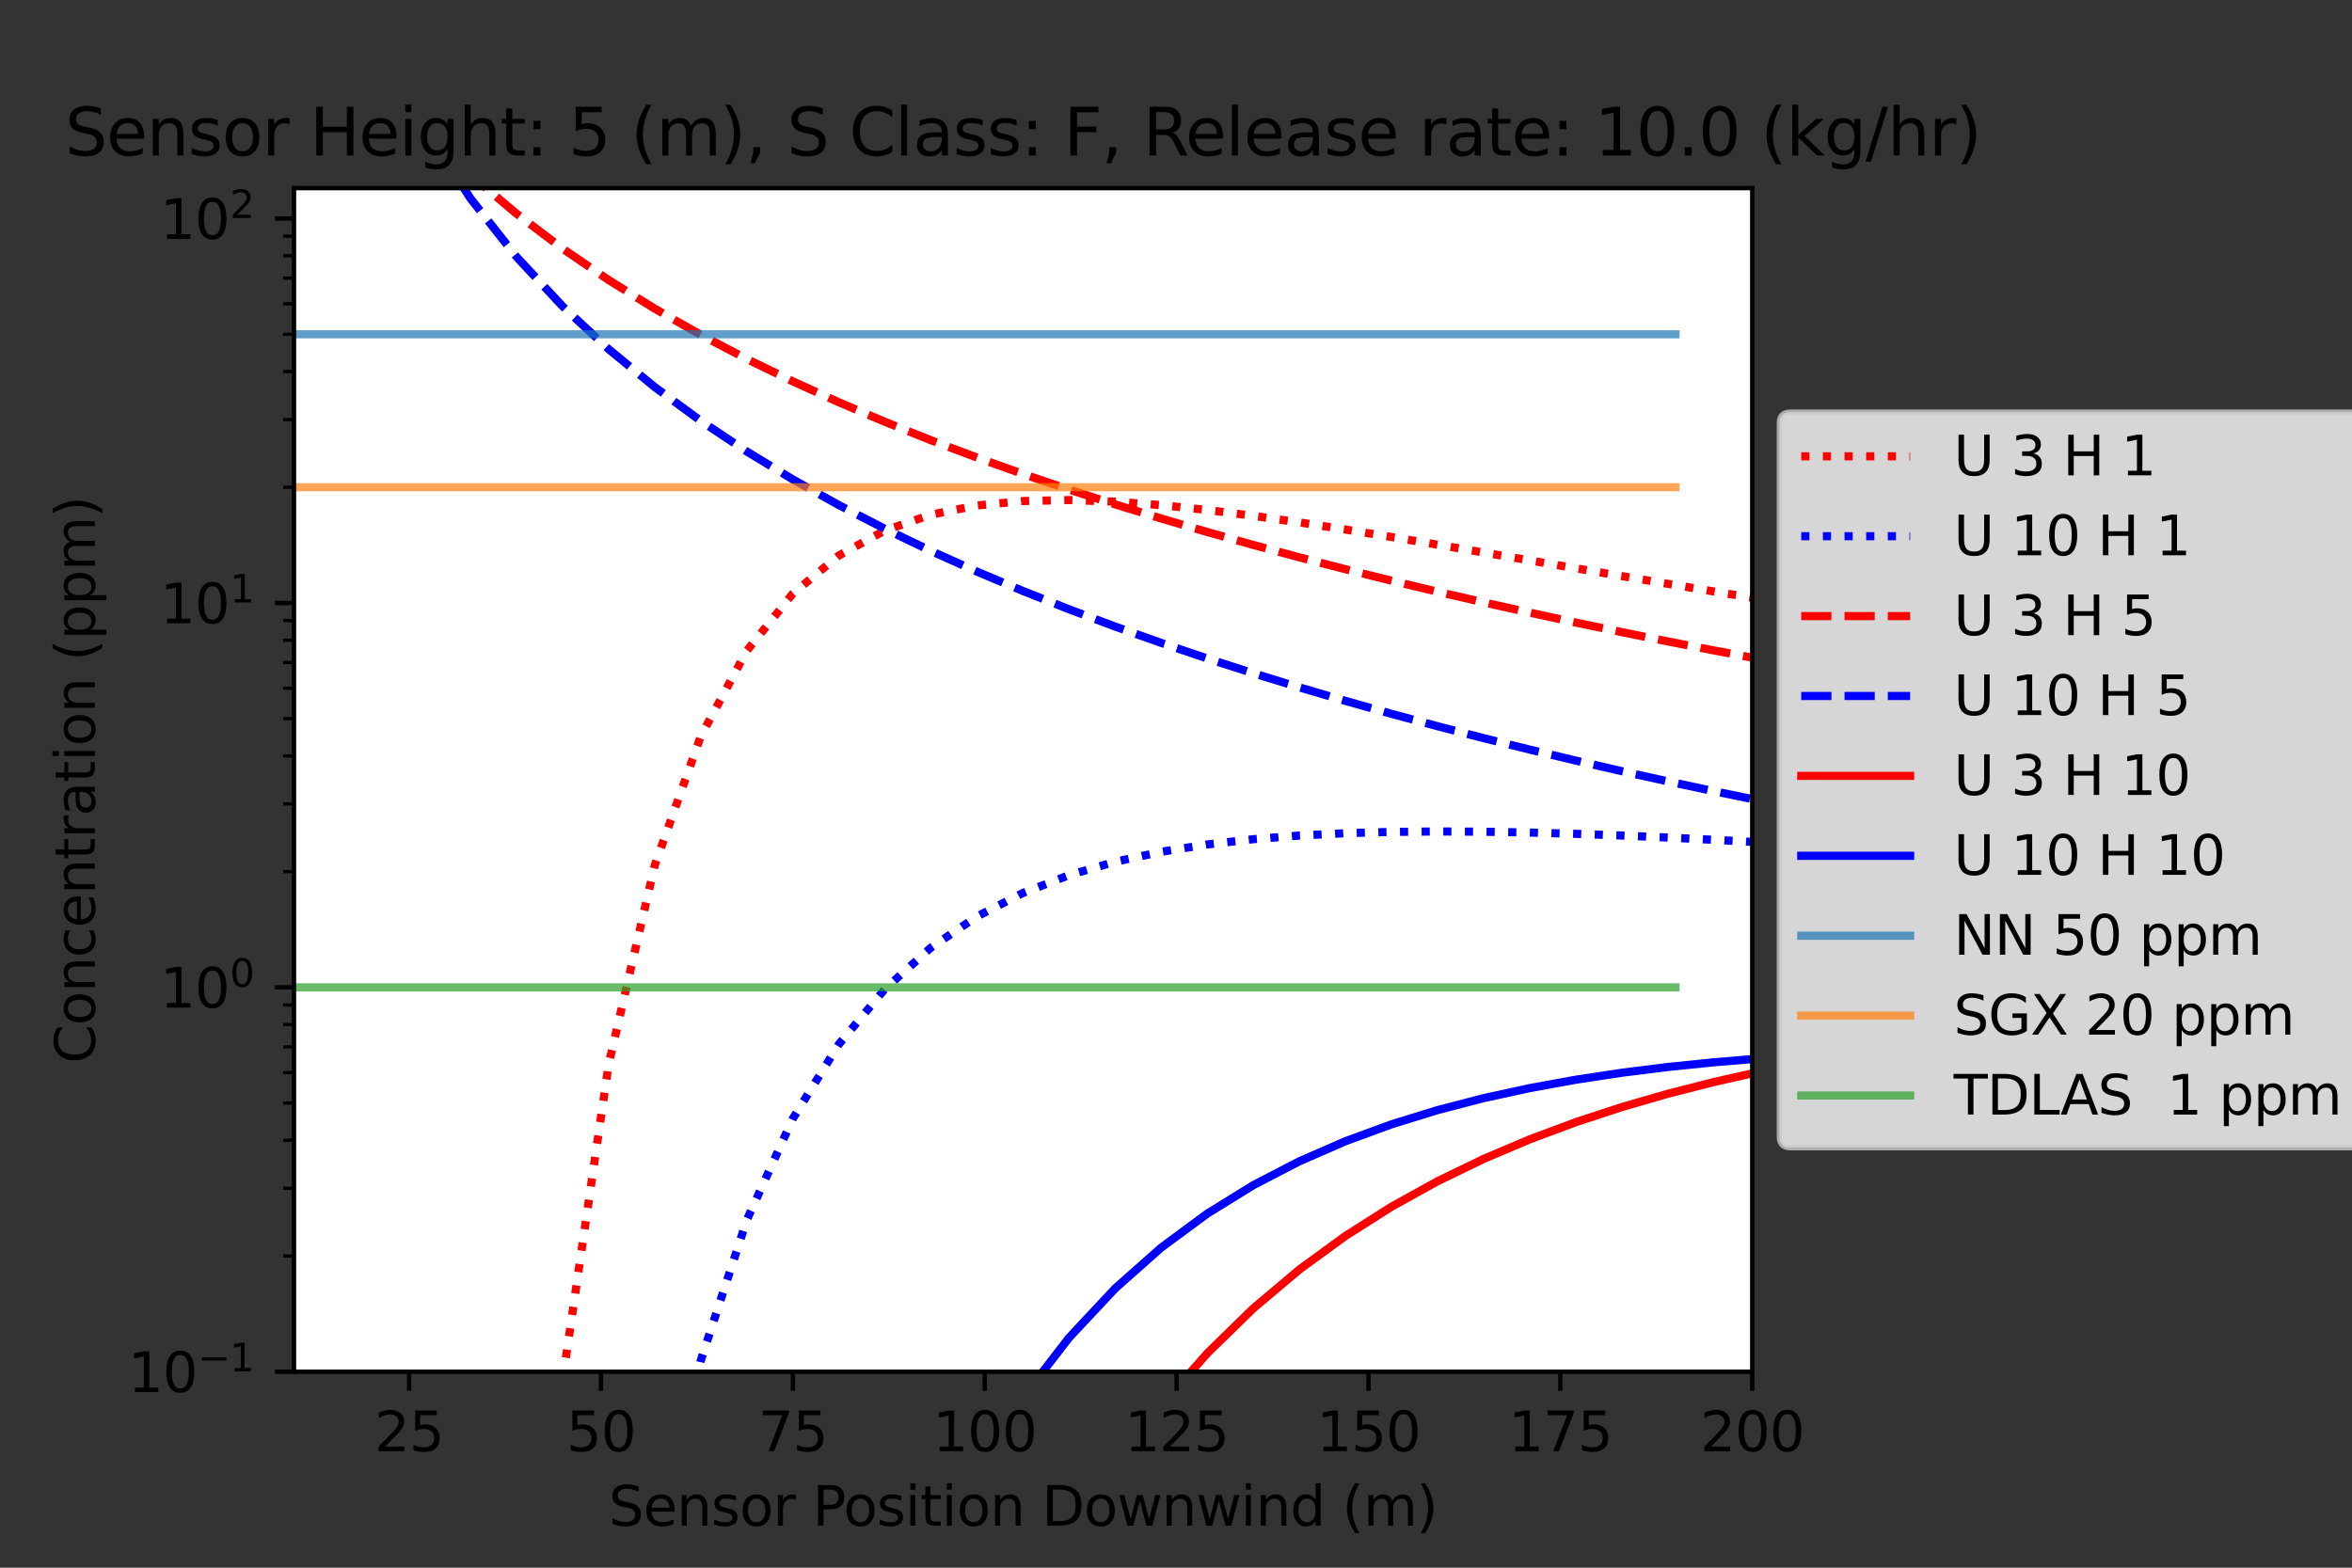 <?xml version="1.0" encoding="utf-8" standalone="no"?>
<!DOCTYPE svg PUBLIC "-//W3C//DTD SVG 1.1//EN"
  "http://www.w3.org/Graphics/SVG/1.1/DTD/svg11.dtd">
<svg height="288pt" version="1.1" viewBox="0 0 432 288" width="432pt" xmlns="http://www.w3.org/2000/svg" xmlns:xlink="http://www.w3.org/1999/xlink">
 <rect x="0" y="0" width="432" height="288" fill="#333333" stroke="none"/>
 <defs>
  <style type="text/css">*{stroke-linecap:butt;stroke-linejoin:round;}</style>
 </defs>
 <g id="figure_1">
  <g id="patch_1">
   <path d="M 0 288 
L 432 288 
L 432 0 
L 0 0 
z
" style="fill:none;"/>
  </g>
  <g id="axes_1">
   <g id="patch_2">
    <path d="M 54 252 
L 321.84 252 
L 321.84 34.56 
L 54 34.56 
z
" style="fill:#ffffff;"/>
   </g>
   <g id="matplotlib.axis_1">
    <g id="xtick_1">
     <g id="line2d_1">
      <defs>
       <path d="M 0 0 
L 0 3.5 
" id="mb32049913d" style="stroke:#000000;stroke-width:0.8;"/>
      </defs>
      <g>
       <use style="stroke:#000000;stroke-width:0.8;" x="75.145" xlink:href="#mb32049913d" y="252"/>
      </g>
     </g>
     <g id="text_1">
      <!-- 25 -->
      <g transform="translate(68.783 266.598)scale(0.1 -0.1)">
       <defs>
        <path d="M 1228 531 
L 3431 531 
L 3431 0 
L 469 0 
L 469 531 
Q 828 903 1448 1529 
Q 2069 2156 2228 2338 
Q 2531 2678 2651 2914 
Q 2772 3150 2772 3378 
Q 2772 3750 2511 3984 
Q 2250 4219 1831 4219 
Q 1534 4219 1204 4116 
Q 875 4013 500 3803 
L 500 4441 
Q 881 4594 1212 4672 
Q 1544 4750 1819 4750 
Q 2544 4750 2975 4387 
Q 3406 4025 3406 3419 
Q 3406 3131 3298 2873 
Q 3191 2616 2906 2266 
Q 2828 2175 2409 1742 
Q 1991 1309 1228 531 
z
" id="DejaVuSans-32" transform="scale(0.016)"/>
        <path d="M 691 4666 
L 3169 4666 
L 3169 4134 
L 1269 4134 
L 1269 2991 
Q 1406 3038 1543 3061 
Q 1681 3084 1819 3084 
Q 2600 3084 3056 2656 
Q 3513 2228 3513 1497 
Q 3513 744 3044 326 
Q 2575 -91 1722 -91 
Q 1428 -91 1123 -41 
Q 819 9 494 109 
L 494 744 
Q 775 591 1075 516 
Q 1375 441 1709 441 
Q 2250 441 2565 725 
Q 2881 1009 2881 1497 
Q 2881 1984 2565 2268 
Q 2250 2553 1709 2553 
Q 1456 2553 1204 2497 
Q 953 2441 691 2322 
L 691 4666 
z
" id="DejaVuSans-35" transform="scale(0.016)"/>
       </defs>
       <use xlink:href="#DejaVuSans-32"/>
       <use x="63.623" xlink:href="#DejaVuSans-35"/>
      </g>
     </g>
    </g>
    <g id="xtick_2">
     <g id="line2d_2">
      <g>
       <use style="stroke:#000000;stroke-width:0.8;" x="110.387" xlink:href="#mb32049913d" y="252"/>
      </g>
     </g>
     <g id="text_2">
      <!-- 50 -->
      <g transform="translate(104.025 266.598)scale(0.1 -0.1)">
       <defs>
        <path d="M 2034 4250 
Q 1547 4250 1301 3770 
Q 1056 3291 1056 2328 
Q 1056 1369 1301 889 
Q 1547 409 2034 409 
Q 2525 409 2770 889 
Q 3016 1369 3016 2328 
Q 3016 3291 2770 3770 
Q 2525 4250 2034 4250 
z
M 2034 4750 
Q 2819 4750 3233 4129 
Q 3647 3509 3647 2328 
Q 3647 1150 3233 529 
Q 2819 -91 2034 -91 
Q 1250 -91 836 529 
Q 422 1150 422 2328 
Q 422 3509 836 4129 
Q 1250 4750 2034 4750 
z
" id="DejaVuSans-30" transform="scale(0.016)"/>
       </defs>
       <use xlink:href="#DejaVuSans-35"/>
       <use x="63.623" xlink:href="#DejaVuSans-30"/>
      </g>
     </g>
    </g>
    <g id="xtick_3">
     <g id="line2d_3">
      <g>
       <use style="stroke:#000000;stroke-width:0.8;" x="145.629" xlink:href="#mb32049913d" y="252"/>
      </g>
     </g>
     <g id="text_3">
      <!-- 75 -->
      <g transform="translate(139.267 266.598)scale(0.1 -0.1)">
       <defs>
        <path d="M 525 4666 
L 3525 4666 
L 3525 4397 
L 1831 0 
L 1172 0 
L 2766 4134 
L 525 4134 
L 525 4666 
z
" id="DejaVuSans-37" transform="scale(0.016)"/>
       </defs>
       <use xlink:href="#DejaVuSans-37"/>
       <use x="63.623" xlink:href="#DejaVuSans-35"/>
      </g>
     </g>
    </g>
    <g id="xtick_4">
     <g id="line2d_4">
      <g>
       <use style="stroke:#000000;stroke-width:0.8;" x="180.872" xlink:href="#mb32049913d" y="252"/>
      </g>
     </g>
     <g id="text_4">
      <!-- 100 -->
      <g transform="translate(171.328 266.598)scale(0.1 -0.1)">
       <defs>
        <path d="M 794 531 
L 1825 531 
L 1825 4091 
L 703 3866 
L 703 4441 
L 1819 4666 
L 2450 4666 
L 2450 531 
L 3481 531 
L 3481 0 
L 794 0 
L 794 531 
z
" id="DejaVuSans-31" transform="scale(0.016)"/>
       </defs>
       <use xlink:href="#DejaVuSans-31"/>
       <use x="63.623" xlink:href="#DejaVuSans-30"/>
       <use x="127.246" xlink:href="#DejaVuSans-30"/>
      </g>
     </g>
    </g>
    <g id="xtick_5">
     <g id="line2d_5">
      <g>
       <use style="stroke:#000000;stroke-width:0.8;" x="216.114" xlink:href="#mb32049913d" y="252"/>
      </g>
     </g>
     <g id="text_5">
      <!-- 125 -->
      <g transform="translate(206.57 266.598)scale(0.1 -0.1)">
       <use xlink:href="#DejaVuSans-31"/>
       <use x="63.623" xlink:href="#DejaVuSans-32"/>
       <use x="127.246" xlink:href="#DejaVuSans-35"/>
      </g>
     </g>
    </g>
    <g id="xtick_6">
     <g id="line2d_6">
      <g>
       <use style="stroke:#000000;stroke-width:0.8;" x="251.356" xlink:href="#mb32049913d" y="252"/>
      </g>
     </g>
     <g id="text_6">
      <!-- 150 -->
      <g transform="translate(241.812 266.598)scale(0.1 -0.1)">
       <use xlink:href="#DejaVuSans-31"/>
       <use x="63.623" xlink:href="#DejaVuSans-35"/>
       <use x="127.246" xlink:href="#DejaVuSans-30"/>
      </g>
     </g>
    </g>
    <g id="xtick_7">
     <g id="line2d_7">
      <g>
       <use style="stroke:#000000;stroke-width:0.8;" x="286.598" xlink:href="#mb32049913d" y="252"/>
      </g>
     </g>
     <g id="text_7">
      <!-- 175 -->
      <g transform="translate(277.054 266.598)scale(0.1 -0.1)">
       <use xlink:href="#DejaVuSans-31"/>
       <use x="63.623" xlink:href="#DejaVuSans-37"/>
       <use x="127.246" xlink:href="#DejaVuSans-35"/>
      </g>
     </g>
    </g>
    <g id="xtick_8">
     <g id="line2d_8">
      <g>
       <use style="stroke:#000000;stroke-width:0.8;" x="321.84" xlink:href="#mb32049913d" y="252"/>
      </g>
     </g>
     <g id="text_8">
      <!-- 200 -->
      <g transform="translate(312.296 266.598)scale(0.1 -0.1)">
       <use xlink:href="#DejaVuSans-32"/>
       <use x="63.623" xlink:href="#DejaVuSans-30"/>
       <use x="127.246" xlink:href="#DejaVuSans-30"/>
      </g>
     </g>
    </g>
    <g id="text_9">
     <!-- Sensor Position Downwind (m) -->
     <g transform="translate(111.79 280.277)scale(0.1 -0.1)">
      <defs>
       <path d="M 3425 4513 
L 3425 3897 
Q 3066 4069 2747 4153 
Q 2428 4238 2131 4238 
Q 1616 4238 1336 4038 
Q 1056 3838 1056 3469 
Q 1056 3159 1242 3001 
Q 1428 2844 1947 2747 
L 2328 2669 
Q 3034 2534 3370 2195 
Q 3706 1856 3706 1288 
Q 3706 609 3251 259 
Q 2797 -91 1919 -91 
Q 1588 -91 1214 -16 
Q 841 59 441 206 
L 441 856 
Q 825 641 1194 531 
Q 1563 422 1919 422 
Q 2459 422 2753 634 
Q 3047 847 3047 1241 
Q 3047 1584 2836 1778 
Q 2625 1972 2144 2069 
L 1759 2144 
Q 1053 2284 737 2584 
Q 422 2884 422 3419 
Q 422 4038 858 4394 
Q 1294 4750 2059 4750 
Q 2388 4750 2728 4690 
Q 3069 4631 3425 4513 
z
" id="DejaVuSans-53" transform="scale(0.016)"/>
       <path d="M 3597 1894 
L 3597 1613 
L 953 1613 
Q 991 1019 1311 708 
Q 1631 397 2203 397 
Q 2534 397 2845 478 
Q 3156 559 3463 722 
L 3463 178 
Q 3153 47 2828 -22 
Q 2503 -91 2169 -91 
Q 1331 -91 842 396 
Q 353 884 353 1716 
Q 353 2575 817 3079 
Q 1281 3584 2069 3584 
Q 2775 3584 3186 3129 
Q 3597 2675 3597 1894 
z
M 3022 2063 
Q 3016 2534 2758 2815 
Q 2500 3097 2075 3097 
Q 1594 3097 1305 2825 
Q 1016 2553 972 2059 
L 3022 2063 
z
" id="DejaVuSans-65" transform="scale(0.016)"/>
       <path d="M 3513 2113 
L 3513 0 
L 2938 0 
L 2938 2094 
Q 2938 2591 2744 2837 
Q 2550 3084 2163 3084 
Q 1697 3084 1428 2787 
Q 1159 2491 1159 1978 
L 1159 0 
L 581 0 
L 581 3500 
L 1159 3500 
L 1159 2956 
Q 1366 3272 1645 3428 
Q 1925 3584 2291 3584 
Q 2894 3584 3203 3211 
Q 3513 2838 3513 2113 
z
" id="DejaVuSans-6e" transform="scale(0.016)"/>
       <path d="M 2834 3397 
L 2834 2853 
Q 2591 2978 2328 3040 
Q 2066 3103 1784 3103 
Q 1356 3103 1142 2972 
Q 928 2841 928 2578 
Q 928 2378 1081 2264 
Q 1234 2150 1697 2047 
L 1894 2003 
Q 2506 1872 2764 1633 
Q 3022 1394 3022 966 
Q 3022 478 2636 193 
Q 2250 -91 1575 -91 
Q 1294 -91 989 -36 
Q 684 19 347 128 
L 347 722 
Q 666 556 975 473 
Q 1284 391 1588 391 
Q 1994 391 2212 530 
Q 2431 669 2431 922 
Q 2431 1156 2273 1281 
Q 2116 1406 1581 1522 
L 1381 1569 
Q 847 1681 609 1914 
Q 372 2147 372 2553 
Q 372 3047 722 3315 
Q 1072 3584 1716 3584 
Q 2034 3584 2315 3537 
Q 2597 3491 2834 3397 
z
" id="DejaVuSans-73" transform="scale(0.016)"/>
       <path d="M 1959 3097 
Q 1497 3097 1228 2736 
Q 959 2375 959 1747 
Q 959 1119 1226 758 
Q 1494 397 1959 397 
Q 2419 397 2687 759 
Q 2956 1122 2956 1747 
Q 2956 2369 2687 2733 
Q 2419 3097 1959 3097 
z
M 1959 3584 
Q 2709 3584 3137 3096 
Q 3566 2609 3566 1747 
Q 3566 888 3137 398 
Q 2709 -91 1959 -91 
Q 1206 -91 779 398 
Q 353 888 353 1747 
Q 353 2609 779 3096 
Q 1206 3584 1959 3584 
z
" id="DejaVuSans-6f" transform="scale(0.016)"/>
       <path d="M 2631 2963 
Q 2534 3019 2420 3045 
Q 2306 3072 2169 3072 
Q 1681 3072 1420 2755 
Q 1159 2438 1159 1844 
L 1159 0 
L 581 0 
L 581 3500 
L 1159 3500 
L 1159 2956 
Q 1341 3275 1631 3429 
Q 1922 3584 2338 3584 
Q 2397 3584 2469 3576 
Q 2541 3569 2628 3553 
L 2631 2963 
z
" id="DejaVuSans-72" transform="scale(0.016)"/>
       <path id="DejaVuSans-20" transform="scale(0.016)"/>
       <path d="M 1259 4147 
L 1259 2394 
L 2053 2394 
Q 2494 2394 2734 2622 
Q 2975 2850 2975 3272 
Q 2975 3691 2734 3919 
Q 2494 4147 2053 4147 
L 1259 4147 
z
M 628 4666 
L 2053 4666 
Q 2838 4666 3239 4311 
Q 3641 3956 3641 3272 
Q 3641 2581 3239 2228 
Q 2838 1875 2053 1875 
L 1259 1875 
L 1259 0 
L 628 0 
L 628 4666 
z
" id="DejaVuSans-50" transform="scale(0.016)"/>
       <path d="M 603 3500 
L 1178 3500 
L 1178 0 
L 603 0 
L 603 3500 
z
M 603 4863 
L 1178 4863 
L 1178 4134 
L 603 4134 
L 603 4863 
z
" id="DejaVuSans-69" transform="scale(0.016)"/>
       <path d="M 1172 4494 
L 1172 3500 
L 2356 3500 
L 2356 3053 
L 1172 3053 
L 1172 1153 
Q 1172 725 1289 603 
Q 1406 481 1766 481 
L 2356 481 
L 2356 0 
L 1766 0 
Q 1100 0 847 248 
Q 594 497 594 1153 
L 594 3053 
L 172 3053 
L 172 3500 
L 594 3500 
L 594 4494 
L 1172 4494 
z
" id="DejaVuSans-74" transform="scale(0.016)"/>
       <path d="M 1259 4147 
L 1259 519 
L 2022 519 
Q 2988 519 3436 956 
Q 3884 1394 3884 2338 
Q 3884 3275 3436 3711 
Q 2988 4147 2022 4147 
L 1259 4147 
z
M 628 4666 
L 1925 4666 
Q 3281 4666 3915 4102 
Q 4550 3538 4550 2338 
Q 4550 1131 3912 565 
Q 3275 0 1925 0 
L 628 0 
L 628 4666 
z
" id="DejaVuSans-44" transform="scale(0.016)"/>
       <path d="M 269 3500 
L 844 3500 
L 1563 769 
L 2278 3500 
L 2956 3500 
L 3675 769 
L 4391 3500 
L 4966 3500 
L 4050 0 
L 3372 0 
L 2619 2869 
L 1863 0 
L 1184 0 
L 269 3500 
z
" id="DejaVuSans-77" transform="scale(0.016)"/>
       <path d="M 2906 2969 
L 2906 4863 
L 3481 4863 
L 3481 0 
L 2906 0 
L 2906 525 
Q 2725 213 2448 61 
Q 2172 -91 1784 -91 
Q 1150 -91 751 415 
Q 353 922 353 1747 
Q 353 2572 751 3078 
Q 1150 3584 1784 3584 
Q 2172 3584 2448 3432 
Q 2725 3281 2906 2969 
z
M 947 1747 
Q 947 1113 1208 752 
Q 1469 391 1925 391 
Q 2381 391 2643 752 
Q 2906 1113 2906 1747 
Q 2906 2381 2643 2742 
Q 2381 3103 1925 3103 
Q 1469 3103 1208 2742 
Q 947 2381 947 1747 
z
" id="DejaVuSans-64" transform="scale(0.016)"/>
       <path d="M 1984 4856 
Q 1566 4138 1362 3434 
Q 1159 2731 1159 2009 
Q 1159 1288 1364 580 
Q 1569 -128 1984 -844 
L 1484 -844 
Q 1016 -109 783 600 
Q 550 1309 550 2009 
Q 550 2706 781 3412 
Q 1013 4119 1484 4856 
L 1984 4856 
z
" id="DejaVuSans-28" transform="scale(0.016)"/>
       <path d="M 3328 2828 
Q 3544 3216 3844 3400 
Q 4144 3584 4550 3584 
Q 5097 3584 5394 3201 
Q 5691 2819 5691 2113 
L 5691 0 
L 5113 0 
L 5113 2094 
Q 5113 2597 4934 2840 
Q 4756 3084 4391 3084 
Q 3944 3084 3684 2787 
Q 3425 2491 3425 1978 
L 3425 0 
L 2847 0 
L 2847 2094 
Q 2847 2600 2669 2842 
Q 2491 3084 2119 3084 
Q 1678 3084 1418 2786 
Q 1159 2488 1159 1978 
L 1159 0 
L 581 0 
L 581 3500 
L 1159 3500 
L 1159 2956 
Q 1356 3278 1631 3431 
Q 1906 3584 2284 3584 
Q 2666 3584 2933 3390 
Q 3200 3197 3328 2828 
z
" id="DejaVuSans-6d" transform="scale(0.016)"/>
       <path d="M 513 4856 
L 1013 4856 
Q 1481 4119 1714 3412 
Q 1947 2706 1947 2009 
Q 1947 1309 1714 600 
Q 1481 -109 1013 -844 
L 513 -844 
Q 928 -128 1133 580 
Q 1338 1288 1338 2009 
Q 1338 2731 1133 3434 
Q 928 4138 513 4856 
z
" id="DejaVuSans-29" transform="scale(0.016)"/>
      </defs>
      <use xlink:href="#DejaVuSans-53"/>
      <use x="63.477" xlink:href="#DejaVuSans-65"/>
      <use x="125" xlink:href="#DejaVuSans-6e"/>
      <use x="188.379" xlink:href="#DejaVuSans-73"/>
      <use x="240.479" xlink:href="#DejaVuSans-6f"/>
      <use x="301.66" xlink:href="#DejaVuSans-72"/>
      <use x="342.773" xlink:href="#DejaVuSans-20"/>
      <use x="374.561" xlink:href="#DejaVuSans-50"/>
      <use x="431.238" xlink:href="#DejaVuSans-6f"/>
      <use x="492.42" xlink:href="#DejaVuSans-73"/>
      <use x="544.52" xlink:href="#DejaVuSans-69"/>
      <use x="572.303" xlink:href="#DejaVuSans-74"/>
      <use x="611.512" xlink:href="#DejaVuSans-69"/>
      <use x="639.295" xlink:href="#DejaVuSans-6f"/>
      <use x="700.477" xlink:href="#DejaVuSans-6e"/>
      <use x="763.855" xlink:href="#DejaVuSans-20"/>
      <use x="795.643" xlink:href="#DejaVuSans-44"/>
      <use x="872.645" xlink:href="#DejaVuSans-6f"/>
      <use x="933.826" xlink:href="#DejaVuSans-77"/>
      <use x="1015.613" xlink:href="#DejaVuSans-6e"/>
      <use x="1078.992" xlink:href="#DejaVuSans-77"/>
      <use x="1160.779" xlink:href="#DejaVuSans-69"/>
      <use x="1188.562" xlink:href="#DejaVuSans-6e"/>
      <use x="1251.941" xlink:href="#DejaVuSans-64"/>
      <use x="1315.418" xlink:href="#DejaVuSans-20"/>
      <use x="1347.205" xlink:href="#DejaVuSans-28"/>
      <use x="1386.219" xlink:href="#DejaVuSans-6d"/>
      <use x="1483.631" xlink:href="#DejaVuSans-29"/>
     </g>
    </g>
   </g>
   <g id="matplotlib.axis_2">
    <g id="ytick_1">
     <g id="line2d_9">
      <defs>
       <path d="M 0 0 
L -3.5 0 
" id="m05738dd52a" style="stroke:#000000;stroke-width:0.8;"/>
      </defs>
      <g>
       <use style="stroke:#000000;stroke-width:0.8;" x="54" xlink:href="#m05738dd52a" y="252"/>
      </g>
     </g>
     <g id="text_10">
      <!-- $\mathdefault{10^{-1}}$ -->
      <g transform="translate(23.5 255.799)scale(0.1 -0.1)">
       <defs>
        <path d="M 678 2272 
L 4684 2272 
L 4684 1741 
L 678 1741 
L 678 2272 
z
" id="DejaVuSans-2212" transform="scale(0.016)"/>
       </defs>
       <use transform="translate(0 0.684)" xlink:href="#DejaVuSans-31"/>
       <use transform="translate(63.623 0.684)" xlink:href="#DejaVuSans-30"/>
       <use transform="translate(128.203 38.966)scale(0.7)" xlink:href="#DejaVuSans-2212"/>
       <use transform="translate(186.855 38.966)scale(0.7)" xlink:href="#DejaVuSans-31"/>
      </g>
     </g>
    </g>
    <g id="ytick_2">
     <g id="line2d_10">
      <g>
       <use style="stroke:#000000;stroke-width:0.8;" x="54" xlink:href="#m05738dd52a" y="181.384"/>
      </g>
     </g>
     <g id="text_11">
      <!-- $\mathdefault{10^{0}}$ -->
      <g transform="translate(29.4 185.183)scale(0.1 -0.1)">
       <use transform="translate(0 0.766)" xlink:href="#DejaVuSans-31"/>
       <use transform="translate(63.623 0.766)" xlink:href="#DejaVuSans-30"/>
       <use transform="translate(128.203 39.047)scale(0.7)" xlink:href="#DejaVuSans-30"/>
      </g>
     </g>
    </g>
    <g id="ytick_3">
     <g id="line2d_11">
      <g>
       <use style="stroke:#000000;stroke-width:0.8;" x="54" xlink:href="#m05738dd52a" y="110.768"/>
      </g>
     </g>
     <g id="text_12">
      <!-- $\mathdefault{10^{1}}$ -->
      <g transform="translate(29.4 114.567)scale(0.1 -0.1)">
       <use transform="translate(0 0.684)" xlink:href="#DejaVuSans-31"/>
       <use transform="translate(63.623 0.684)" xlink:href="#DejaVuSans-30"/>
       <use transform="translate(128.203 38.966)scale(0.7)" xlink:href="#DejaVuSans-31"/>
      </g>
     </g>
    </g>
    <g id="ytick_4">
     <g id="line2d_12">
      <g>
       <use style="stroke:#000000;stroke-width:0.8;" x="54" xlink:href="#m05738dd52a" y="40.151"/>
      </g>
     </g>
     <g id="text_13">
      <!-- $\mathdefault{10^{2}}$ -->
      <g transform="translate(29.4 43.951)scale(0.1 -0.1)">
       <use transform="translate(0 0.766)" xlink:href="#DejaVuSans-31"/>
       <use transform="translate(63.623 0.766)" xlink:href="#DejaVuSans-30"/>
       <use transform="translate(128.203 39.047)scale(0.7)" xlink:href="#DejaVuSans-32"/>
      </g>
     </g>
    </g>
    <g id="ytick_5">
     <g id="line2d_13">
      <defs>
       <path d="M 0 0 
L -2 0 
" id="m55986905a4" style="stroke:#000000;stroke-width:0.6;"/>
      </defs>
      <g>
       <use style="stroke:#000000;stroke-width:0.6;" x="54" xlink:href="#m55986905a4" y="230.742"/>
      </g>
     </g>
    </g>
    <g id="ytick_6">
     <g id="line2d_14">
      <g>
       <use style="stroke:#000000;stroke-width:0.6;" x="54" xlink:href="#m55986905a4" y="218.308"/>
      </g>
     </g>
    </g>
    <g id="ytick_7">
     <g id="line2d_15">
      <g>
       <use style="stroke:#000000;stroke-width:0.6;" x="54" xlink:href="#m55986905a4" y="209.485"/>
      </g>
     </g>
    </g>
    <g id="ytick_8">
     <g id="line2d_16">
      <g>
       <use style="stroke:#000000;stroke-width:0.6;" x="54" xlink:href="#m55986905a4" y="202.641"/>
      </g>
     </g>
    </g>
    <g id="ytick_9">
     <g id="line2d_17">
      <g>
       <use style="stroke:#000000;stroke-width:0.6;" x="54" xlink:href="#m55986905a4" y="197.05"/>
      </g>
     </g>
    </g>
    <g id="ytick_10">
     <g id="line2d_18">
      <g>
       <use style="stroke:#000000;stroke-width:0.6;" x="54" xlink:href="#m55986905a4" y="192.322"/>
      </g>
     </g>
    </g>
    <g id="ytick_11">
     <g id="line2d_19">
      <g>
       <use style="stroke:#000000;stroke-width:0.6;" x="54" xlink:href="#m55986905a4" y="188.227"/>
      </g>
     </g>
    </g>
    <g id="ytick_12">
     <g id="line2d_20">
      <g>
       <use style="stroke:#000000;stroke-width:0.6;" x="54" xlink:href="#m55986905a4" y="184.615"/>
      </g>
     </g>
    </g>
    <g id="ytick_13">
     <g id="line2d_21">
      <g>
       <use style="stroke:#000000;stroke-width:0.6;" x="54" xlink:href="#m55986905a4" y="160.126"/>
      </g>
     </g>
    </g>
    <g id="ytick_14">
     <g id="line2d_22">
      <g>
       <use style="stroke:#000000;stroke-width:0.6;" x="54" xlink:href="#m55986905a4" y="147.691"/>
      </g>
     </g>
    </g>
    <g id="ytick_15">
     <g id="line2d_23">
      <g>
       <use style="stroke:#000000;stroke-width:0.6;" x="54" xlink:href="#m55986905a4" y="138.869"/>
      </g>
     </g>
    </g>
    <g id="ytick_16">
     <g id="line2d_24">
      <g>
       <use style="stroke:#000000;stroke-width:0.6;" x="54" xlink:href="#m55986905a4" y="132.025"/>
      </g>
     </g>
    </g>
    <g id="ytick_17">
     <g id="line2d_25">
      <g>
       <use style="stroke:#000000;stroke-width:0.6;" x="54" xlink:href="#m55986905a4" y="126.434"/>
      </g>
     </g>
    </g>
    <g id="ytick_18">
     <g id="line2d_26">
      <g>
       <use style="stroke:#000000;stroke-width:0.6;" x="54" xlink:href="#m55986905a4" y="121.706"/>
      </g>
     </g>
    </g>
    <g id="ytick_19">
     <g id="line2d_27">
      <g>
       <use style="stroke:#000000;stroke-width:0.6;" x="54" xlink:href="#m55986905a4" y="117.611"/>
      </g>
     </g>
    </g>
    <g id="ytick_20">
     <g id="line2d_28">
      <g>
       <use style="stroke:#000000;stroke-width:0.6;" x="54" xlink:href="#m55986905a4" y="113.999"/>
      </g>
     </g>
    </g>
    <g id="ytick_21">
     <g id="line2d_29">
      <g>
       <use style="stroke:#000000;stroke-width:0.6;" x="54" xlink:href="#m55986905a4" y="89.51"/>
      </g>
     </g>
    </g>
    <g id="ytick_22">
     <g id="line2d_30">
      <g>
       <use style="stroke:#000000;stroke-width:0.6;" x="54" xlink:href="#m55986905a4" y="77.075"/>
      </g>
     </g>
    </g>
    <g id="ytick_23">
     <g id="line2d_31">
      <g>
       <use style="stroke:#000000;stroke-width:0.6;" x="54" xlink:href="#m55986905a4" y="68.252"/>
      </g>
     </g>
    </g>
    <g id="ytick_24">
     <g id="line2d_32">
      <g>
       <use style="stroke:#000000;stroke-width:0.6;" x="54" xlink:href="#m55986905a4" y="61.409"/>
      </g>
     </g>
    </g>
    <g id="ytick_25">
     <g id="line2d_33">
      <g>
       <use style="stroke:#000000;stroke-width:0.6;" x="54" xlink:href="#m55986905a4" y="55.818"/>
      </g>
     </g>
    </g>
    <g id="ytick_26">
     <g id="line2d_34">
      <g>
       <use style="stroke:#000000;stroke-width:0.6;" x="54" xlink:href="#m55986905a4" y="51.09"/>
      </g>
     </g>
    </g>
    <g id="ytick_27">
     <g id="line2d_35">
      <g>
       <use style="stroke:#000000;stroke-width:0.6;" x="54" xlink:href="#m55986905a4" y="46.995"/>
      </g>
     </g>
    </g>
    <g id="ytick_28">
     <g id="line2d_36">
      <g>
       <use style="stroke:#000000;stroke-width:0.6;" x="54" xlink:href="#m55986905a4" y="43.383"/>
      </g>
     </g>
    </g>
    <g id="text_14">
     <!-- Concentration (ppm) -->
     <g transform="translate(17.42 195.36)rotate(-90)scale(0.1 -0.1)">
      <defs>
       <path d="M 4122 4306 
L 4122 3641 
Q 3803 3938 3442 4084 
Q 3081 4231 2675 4231 
Q 1875 4231 1450 3742 
Q 1025 3253 1025 2328 
Q 1025 1406 1450 917 
Q 1875 428 2675 428 
Q 3081 428 3442 575 
Q 3803 722 4122 1019 
L 4122 359 
Q 3791 134 3420 21 
Q 3050 -91 2638 -91 
Q 1578 -91 968 557 
Q 359 1206 359 2328 
Q 359 3453 968 4101 
Q 1578 4750 2638 4750 
Q 3056 4750 3426 4639 
Q 3797 4528 4122 4306 
z
" id="DejaVuSans-43" transform="scale(0.016)"/>
       <path d="M 3122 3366 
L 3122 2828 
Q 2878 2963 2633 3030 
Q 2388 3097 2138 3097 
Q 1578 3097 1268 2742 
Q 959 2388 959 1747 
Q 959 1106 1268 751 
Q 1578 397 2138 397 
Q 2388 397 2633 464 
Q 2878 531 3122 666 
L 3122 134 
Q 2881 22 2623 -34 
Q 2366 -91 2075 -91 
Q 1284 -91 818 406 
Q 353 903 353 1747 
Q 353 2603 823 3093 
Q 1294 3584 2113 3584 
Q 2378 3584 2631 3529 
Q 2884 3475 3122 3366 
z
" id="DejaVuSans-63" transform="scale(0.016)"/>
       <path d="M 2194 1759 
Q 1497 1759 1228 1600 
Q 959 1441 959 1056 
Q 959 750 1161 570 
Q 1363 391 1709 391 
Q 2188 391 2477 730 
Q 2766 1069 2766 1631 
L 2766 1759 
L 2194 1759 
z
M 3341 1997 
L 3341 0 
L 2766 0 
L 2766 531 
Q 2569 213 2275 61 
Q 1981 -91 1556 -91 
Q 1019 -91 701 211 
Q 384 513 384 1019 
Q 384 1609 779 1909 
Q 1175 2209 1959 2209 
L 2766 2209 
L 2766 2266 
Q 2766 2663 2505 2880 
Q 2244 3097 1772 3097 
Q 1472 3097 1187 3025 
Q 903 2953 641 2809 
L 641 3341 
Q 956 3463 1253 3523 
Q 1550 3584 1831 3584 
Q 2591 3584 2966 3190 
Q 3341 2797 3341 1997 
z
" id="DejaVuSans-61" transform="scale(0.016)"/>
       <path d="M 1159 525 
L 1159 -1331 
L 581 -1331 
L 581 3500 
L 1159 3500 
L 1159 2969 
Q 1341 3281 1617 3432 
Q 1894 3584 2278 3584 
Q 2916 3584 3314 3078 
Q 3713 2572 3713 1747 
Q 3713 922 3314 415 
Q 2916 -91 2278 -91 
Q 1894 -91 1617 61 
Q 1341 213 1159 525 
z
M 3116 1747 
Q 3116 2381 2855 2742 
Q 2594 3103 2138 3103 
Q 1681 3103 1420 2742 
Q 1159 2381 1159 1747 
Q 1159 1113 1420 752 
Q 1681 391 2138 391 
Q 2594 391 2855 752 
Q 3116 1113 3116 1747 
z
" id="DejaVuSans-70" transform="scale(0.016)"/>
      </defs>
      <use xlink:href="#DejaVuSans-43"/>
      <use x="69.824" xlink:href="#DejaVuSans-6f"/>
      <use x="131.006" xlink:href="#DejaVuSans-6e"/>
      <use x="194.385" xlink:href="#DejaVuSans-63"/>
      <use x="249.365" xlink:href="#DejaVuSans-65"/>
      <use x="310.889" xlink:href="#DejaVuSans-6e"/>
      <use x="374.268" xlink:href="#DejaVuSans-74"/>
      <use x="413.477" xlink:href="#DejaVuSans-72"/>
      <use x="454.59" xlink:href="#DejaVuSans-61"/>
      <use x="515.869" xlink:href="#DejaVuSans-74"/>
      <use x="555.078" xlink:href="#DejaVuSans-69"/>
      <use x="582.861" xlink:href="#DejaVuSans-6f"/>
      <use x="644.043" xlink:href="#DejaVuSans-6e"/>
      <use x="707.422" xlink:href="#DejaVuSans-20"/>
      <use x="739.209" xlink:href="#DejaVuSans-28"/>
      <use x="778.223" xlink:href="#DejaVuSans-70"/>
      <use x="841.699" xlink:href="#DejaVuSans-70"/>
      <use x="905.176" xlink:href="#DejaVuSans-6d"/>
      <use x="1002.588" xlink:href="#DejaVuSans-29"/>
     </g>
    </g>
   </g>
   <g id="line2d_37">
    <path clip-path="url(#p4d0adcea29)" d="M 100.233 289 
L 103.339 253.546 
L 111.797 195.511 
L 120.255 158.981 
L 128.713 135.256 
L 137.171 119.543 
L 145.629 109.043 
L 154.088 102.042 
L 162.546 97.45 
L 171.004 94.55 
L 179.462 92.86 
L 187.92 92.044 
L 196.378 91.866 
L 204.836 92.158 
L 213.294 92.796 
L 221.752 93.687 
L 230.211 94.765 
L 238.669 95.976 
L 247.127 97.282 
L 255.585 98.653 
L 264.043 100.065 
L 272.501 101.501 
L 280.959 102.948 
L 289.417 104.394 
L 297.875 105.832 
L 306.333 107.255 
L 314.792 108.661 
L 323.25 110.044 
L 331.708 111.403 
L 340.166 112.736 
L 348.624 114.042 
L 357.082 115.321 
L 365.54 116.573 
L 373.998 117.797 
L 382.456 118.994 
" style="fill:none;stroke:#ff0000;stroke-dasharray:1.5,2.475;stroke-dashoffset:0;stroke-width:1.5;"/>
   </g>
   <g id="line2d_38">
    <path clip-path="url(#p4d0adcea29)" d="M 119.863 289 
L 120.255 286.525 
L 128.713 249.945 
L 137.171 224.118 
L 145.629 205.483 
L 154.088 191.816 
L 162.546 181.67 
L 171.004 174.072 
L 179.462 168.351 
L 187.92 164.031 
L 196.378 160.769 
L 204.836 158.315 
L 213.294 156.483 
L 221.752 155.135 
L 230.211 154.166 
L 238.669 153.497 
L 247.127 153.068 
L 255.585 152.831 
L 264.043 152.749 
L 272.501 152.795 
L 280.959 152.946 
L 289.417 153.184 
L 297.875 153.493 
L 306.333 153.863 
L 314.792 154.283 
L 323.25 154.747 
L 331.708 155.246 
L 340.166 155.775 
L 348.624 156.33 
L 357.082 156.907 
L 365.54 157.501 
L 373.998 158.112 
L 382.456 158.734 
" style="fill:none;stroke:#0000ff;stroke-dasharray:1.5,2.475;stroke-dashoffset:0;stroke-width:1.5;"/>
   </g>
   <g id="line2d_39">
    <path clip-path="url(#p4d0adcea29)" d="M 52.556 289 
L 52.59 0.215 
L 61.048 5.197 
L 69.507 14.915 
L 77.965 24.021 
L 86.423 32.105 
L 94.881 39.272 
L 103.339 45.676 
L 111.797 51.45 
L 120.255 56.702 
L 128.713 61.514 
L 137.171 65.952 
L 145.629 70.069 
L 154.088 73.907 
L 162.546 77.501 
L 171.004 80.879 
L 179.462 84.066 
L 187.92 87.082 
L 196.378 89.944 
L 204.836 92.666 
L 213.294 95.261 
L 221.752 97.741 
L 230.211 100.115 
L 238.669 102.391 
L 247.127 104.578 
L 255.585 106.681 
L 264.043 108.706 
L 272.501 110.659 
L 280.959 112.545 
L 289.417 114.367 
L 297.875 116.13 
L 306.333 117.836 
L 314.792 119.489 
L 323.25 121.091 
L 331.708 122.645 
L 340.166 124.152 
L 348.624 125.616 
L 357.082 127.037 
L 365.54 128.417 
L 373.998 129.759 
L 382.456 131.062 
" style="fill:none;stroke:#ff0000;stroke-dasharray:5.55,2.4;stroke-dashoffset:0;stroke-width:1.5;"/>
   </g>
   <g id="line2d_40">
    <path clip-path="url(#p4d0adcea29)" d="M 52.549 289 
L 52.584 -1 
M 66.758 -1 
L 69.507 6.606 
L 77.965 23.385 
L 86.423 36.47 
L 94.881 47.194 
L 103.339 56.278 
L 111.797 64.154 
L 120.255 71.105 
L 128.713 77.324 
L 137.171 82.948 
L 145.629 88.08 
L 154.088 92.799 
L 162.546 97.165 
L 171.004 101.226 
L 179.462 105.022 
L 187.92 108.584 
L 196.378 111.939 
L 204.836 115.11 
L 213.294 118.115 
L 221.752 120.97 
L 230.211 123.688 
L 238.669 126.283 
L 247.127 128.764 
L 255.585 131.139 
L 264.043 133.417 
L 272.501 135.604 
L 280.959 137.705 
L 289.417 139.726 
L 297.875 141.672 
L 306.333 143.545 
L 314.792 145.349 
L 323.25 147.088 
L 331.708 148.763 
L 340.166 150.379 
L 348.624 151.936 
L 357.082 153.439 
L 365.54 154.888 
L 373.998 156.286 
L 382.456 157.636 
" style="fill:none;stroke:#0000ff;stroke-dasharray:5.55,2.4;stroke-dashoffset:0;stroke-width:1.5;"/>
   </g>
   <g id="line2d_41">
    <path clip-path="url(#p4d0adcea29)" d="M 193.046 289 
L 196.378 282.785 
L 204.836 269.499 
L 213.294 258.229 
L 221.752 248.608 
L 230.211 240.349 
L 238.669 233.225 
L 247.127 227.053 
L 255.585 221.686 
L 264.043 217.004 
L 272.501 212.908 
L 280.959 209.316 
L 289.417 206.16 
L 297.875 203.383 
L 306.333 200.937 
L 314.792 198.78 
L 323.25 196.877 
L 331.708 195.199 
L 340.166 193.719 
L 348.624 192.416 
L 357.082 191.269 
L 365.54 190.261 
L 373.998 189.379 
L 382.456 188.608 
" style="fill:none;stroke:#ff0000;stroke-linecap:square;stroke-width:1.5;"/>
   </g>
   <g id="line2d_42">
    <path clip-path="url(#p4d0adcea29)" d="M 170.003 289 
L 171.004 286.57 
L 179.462 270.072 
L 187.92 256.683 
L 196.378 245.724 
L 204.836 236.688 
L 213.294 229.195 
L 221.752 222.949 
L 230.211 217.723 
L 238.669 213.338 
L 247.127 209.651 
L 255.585 206.548 
L 264.043 203.936 
L 272.501 201.74 
L 280.959 199.897 
L 289.417 198.356 
L 297.875 197.075 
L 306.333 196.017 
L 314.792 195.152 
L 323.25 194.455 
L 331.708 193.903 
L 340.166 193.478 
L 348.624 193.163 
L 357.082 192.945 
L 365.54 192.812 
L 373.998 192.753 
L 382.456 192.759 
" style="fill:none;stroke:#0000ff;stroke-linecap:square;stroke-width:1.5;"/>
   </g>
   <g id="line2d_43">
    <path clip-path="url(#p4d0adcea29)" d="M 54 61.409 
L 68.097 61.409 
L 82.194 61.409 
L 96.291 61.409 
L 110.387 61.409 
L 124.484 61.409 
L 138.581 61.409 
L 152.678 61.409 
L 166.775 61.409 
L 180.872 61.409 
L 194.968 61.409 
L 209.065 61.409 
L 223.162 61.409 
L 237.259 61.409 
L 251.356 61.409 
L 265.453 61.409 
L 279.549 61.409 
L 293.646 61.409 
L 307.743 61.409 
" style="fill:none;stroke:#1f77b4;stroke-linecap:square;stroke-opacity:0.7;stroke-width:1.5;"/>
   </g>
   <g id="line2d_44">
    <path clip-path="url(#p4d0adcea29)" d="M 54 89.51 
L 68.097 89.51 
L 82.194 89.51 
L 96.291 89.51 
L 110.387 89.51 
L 124.484 89.51 
L 138.581 89.51 
L 152.678 89.51 
L 166.775 89.51 
L 180.872 89.51 
L 194.968 89.51 
L 209.065 89.51 
L 223.162 89.51 
L 237.259 89.51 
L 251.356 89.51 
L 265.453 89.51 
L 279.549 89.51 
L 293.646 89.51 
L 307.743 89.51 
" style="fill:none;stroke:#ff7f0e;stroke-linecap:square;stroke-opacity:0.7;stroke-width:1.5;"/>
   </g>
   <g id="line2d_45">
    <path clip-path="url(#p4d0adcea29)" d="M 54 181.384 
L 68.097 181.384 
L 82.194 181.384 
L 96.291 181.384 
L 110.387 181.384 
L 124.484 181.384 
L 138.581 181.384 
L 152.678 181.384 
L 166.775 181.384 
L 180.872 181.384 
L 194.968 181.384 
L 209.065 181.384 
L 223.162 181.384 
L 237.259 181.384 
L 251.356 181.384 
L 265.453 181.384 
L 279.549 181.384 
L 293.646 181.384 
L 307.743 181.384 
" style="fill:none;stroke:#2ca02c;stroke-linecap:square;stroke-opacity:0.7;stroke-width:1.5;"/>
   </g>
   <g id="patch_3">
    <path d="M 54 252 
L 54 34.56 
" style="fill:none;stroke:#000000;stroke-linecap:square;stroke-linejoin:miter;stroke-width:0.8;"/>
   </g>
   <g id="patch_4">
    <path d="M 321.84 252 
L 321.84 34.56 
" style="fill:none;stroke:#000000;stroke-linecap:square;stroke-linejoin:miter;stroke-width:0.8;"/>
   </g>
   <g id="patch_5">
    <path d="M 54 252 
L 321.84 252 
" style="fill:none;stroke:#000000;stroke-linecap:square;stroke-linejoin:miter;stroke-width:0.8;"/>
   </g>
   <g id="patch_6">
    <path d="M 54 34.56 
L 321.84 34.56 
" style="fill:none;stroke:#000000;stroke-linecap:square;stroke-linejoin:miter;stroke-width:0.8;"/>
   </g>
   <g id="text_15">
    <!-- Sensor Height: 5 (m), S Class: F, Release rate: 10.0 (kg/hr) -->
    <g transform="translate(11.937 28.56)scale(0.12 -0.12)">
     <defs>
      <path d="M 628 4666 
L 1259 4666 
L 1259 2753 
L 3553 2753 
L 3553 4666 
L 4184 4666 
L 4184 0 
L 3553 0 
L 3553 2222 
L 1259 2222 
L 1259 0 
L 628 0 
L 628 4666 
z
" id="DejaVuSans-48" transform="scale(0.016)"/>
      <path d="M 2906 1791 
Q 2906 2416 2648 2759 
Q 2391 3103 1925 3103 
Q 1463 3103 1205 2759 
Q 947 2416 947 1791 
Q 947 1169 1205 825 
Q 1463 481 1925 481 
Q 2391 481 2648 825 
Q 2906 1169 2906 1791 
z
M 3481 434 
Q 3481 -459 3084 -895 
Q 2688 -1331 1869 -1331 
Q 1566 -1331 1297 -1286 
Q 1028 -1241 775 -1147 
L 775 -588 
Q 1028 -725 1275 -790 
Q 1522 -856 1778 -856 
Q 2344 -856 2625 -561 
Q 2906 -266 2906 331 
L 2906 616 
Q 2728 306 2450 153 
Q 2172 0 1784 0 
Q 1141 0 747 490 
Q 353 981 353 1791 
Q 353 2603 747 3093 
Q 1141 3584 1784 3584 
Q 2172 3584 2450 3431 
Q 2728 3278 2906 2969 
L 2906 3500 
L 3481 3500 
L 3481 434 
z
" id="DejaVuSans-67" transform="scale(0.016)"/>
      <path d="M 3513 2113 
L 3513 0 
L 2938 0 
L 2938 2094 
Q 2938 2591 2744 2837 
Q 2550 3084 2163 3084 
Q 1697 3084 1428 2787 
Q 1159 2491 1159 1978 
L 1159 0 
L 581 0 
L 581 4863 
L 1159 4863 
L 1159 2956 
Q 1366 3272 1645 3428 
Q 1925 3584 2291 3584 
Q 2894 3584 3203 3211 
Q 3513 2838 3513 2113 
z
" id="DejaVuSans-68" transform="scale(0.016)"/>
      <path d="M 750 794 
L 1409 794 
L 1409 0 
L 750 0 
L 750 794 
z
M 750 3309 
L 1409 3309 
L 1409 2516 
L 750 2516 
L 750 3309 
z
" id="DejaVuSans-3a" transform="scale(0.016)"/>
      <path d="M 750 794 
L 1409 794 
L 1409 256 
L 897 -744 
L 494 -744 
L 750 256 
L 750 794 
z
" id="DejaVuSans-2c" transform="scale(0.016)"/>
      <path d="M 603 4863 
L 1178 4863 
L 1178 0 
L 603 0 
L 603 4863 
z
" id="DejaVuSans-6c" transform="scale(0.016)"/>
      <path d="M 628 4666 
L 3309 4666 
L 3309 4134 
L 1259 4134 
L 1259 2759 
L 3109 2759 
L 3109 2228 
L 1259 2228 
L 1259 0 
L 628 0 
L 628 4666 
z
" id="DejaVuSans-46" transform="scale(0.016)"/>
      <path d="M 2841 2188 
Q 3044 2119 3236 1894 
Q 3428 1669 3622 1275 
L 4263 0 
L 3584 0 
L 2988 1197 
Q 2756 1666 2539 1819 
Q 2322 1972 1947 1972 
L 1259 1972 
L 1259 0 
L 628 0 
L 628 4666 
L 2053 4666 
Q 2853 4666 3247 4331 
Q 3641 3997 3641 3322 
Q 3641 2881 3436 2590 
Q 3231 2300 2841 2188 
z
M 1259 4147 
L 1259 2491 
L 2053 2491 
Q 2509 2491 2742 2702 
Q 2975 2913 2975 3322 
Q 2975 3731 2742 3939 
Q 2509 4147 2053 4147 
L 1259 4147 
z
" id="DejaVuSans-52" transform="scale(0.016)"/>
      <path d="M 684 794 
L 1344 794 
L 1344 0 
L 684 0 
L 684 794 
z
" id="DejaVuSans-2e" transform="scale(0.016)"/>
      <path d="M 581 4863 
L 1159 4863 
L 1159 1991 
L 2875 3500 
L 3609 3500 
L 1753 1863 
L 3688 0 
L 2938 0 
L 1159 1709 
L 1159 0 
L 581 0 
L 581 4863 
z
" id="DejaVuSans-6b" transform="scale(0.016)"/>
      <path d="M 1625 4666 
L 2156 4666 
L 531 -594 
L 0 -594 
L 1625 4666 
z
" id="DejaVuSans-2f" transform="scale(0.016)"/>
     </defs>
     <use xlink:href="#DejaVuSans-53"/>
     <use x="63.477" xlink:href="#DejaVuSans-65"/>
     <use x="125" xlink:href="#DejaVuSans-6e"/>
     <use x="188.379" xlink:href="#DejaVuSans-73"/>
     <use x="240.479" xlink:href="#DejaVuSans-6f"/>
     <use x="301.66" xlink:href="#DejaVuSans-72"/>
     <use x="342.773" xlink:href="#DejaVuSans-20"/>
     <use x="374.561" xlink:href="#DejaVuSans-48"/>
     <use x="449.756" xlink:href="#DejaVuSans-65"/>
     <use x="511.279" xlink:href="#DejaVuSans-69"/>
     <use x="539.062" xlink:href="#DejaVuSans-67"/>
     <use x="602.539" xlink:href="#DejaVuSans-68"/>
     <use x="665.918" xlink:href="#DejaVuSans-74"/>
     <use x="705.127" xlink:href="#DejaVuSans-3a"/>
     <use x="738.818" xlink:href="#DejaVuSans-20"/>
     <use x="770.605" xlink:href="#DejaVuSans-35"/>
     <use x="834.229" xlink:href="#DejaVuSans-20"/>
     <use x="866.016" xlink:href="#DejaVuSans-28"/>
     <use x="905.029" xlink:href="#DejaVuSans-6d"/>
     <use x="1002.441" xlink:href="#DejaVuSans-29"/>
     <use x="1041.455" xlink:href="#DejaVuSans-2c"/>
     <use x="1073.242" xlink:href="#DejaVuSans-20"/>
     <use x="1105.029" xlink:href="#DejaVuSans-53"/>
     <use x="1168.506" xlink:href="#DejaVuSans-20"/>
     <use x="1200.293" xlink:href="#DejaVuSans-43"/>
     <use x="1270.117" xlink:href="#DejaVuSans-6c"/>
     <use x="1297.9" xlink:href="#DejaVuSans-61"/>
     <use x="1359.18" xlink:href="#DejaVuSans-73"/>
     <use x="1411.279" xlink:href="#DejaVuSans-73"/>
     <use x="1463.379" xlink:href="#DejaVuSans-3a"/>
     <use x="1497.07" xlink:href="#DejaVuSans-20"/>
     <use x="1528.857" xlink:href="#DejaVuSans-46"/>
     <use x="1586.377" xlink:href="#DejaVuSans-2c"/>
     <use x="1618.164" xlink:href="#DejaVuSans-20"/>
     <use x="1649.951" xlink:href="#DejaVuSans-52"/>
     <use x="1714.934" xlink:href="#DejaVuSans-65"/>
     <use x="1776.457" xlink:href="#DejaVuSans-6c"/>
     <use x="1804.24" xlink:href="#DejaVuSans-65"/>
     <use x="1865.764" xlink:href="#DejaVuSans-61"/>
     <use x="1927.043" xlink:href="#DejaVuSans-73"/>
     <use x="1979.143" xlink:href="#DejaVuSans-65"/>
     <use x="2040.666" xlink:href="#DejaVuSans-20"/>
     <use x="2072.453" xlink:href="#DejaVuSans-72"/>
     <use x="2113.566" xlink:href="#DejaVuSans-61"/>
     <use x="2174.846" xlink:href="#DejaVuSans-74"/>
     <use x="2214.055" xlink:href="#DejaVuSans-65"/>
     <use x="2275.578" xlink:href="#DejaVuSans-3a"/>
     <use x="2309.27" xlink:href="#DejaVuSans-20"/>
     <use x="2341.057" xlink:href="#DejaVuSans-31"/>
     <use x="2404.68" xlink:href="#DejaVuSans-30"/>
     <use x="2468.303" xlink:href="#DejaVuSans-2e"/>
     <use x="2500.09" xlink:href="#DejaVuSans-30"/>
     <use x="2563.713" xlink:href="#DejaVuSans-20"/>
     <use x="2595.5" xlink:href="#DejaVuSans-28"/>
     <use x="2634.514" xlink:href="#DejaVuSans-6b"/>
     <use x="2692.424" xlink:href="#DejaVuSans-67"/>
     <use x="2755.9" xlink:href="#DejaVuSans-2f"/>
     <use x="2789.592" xlink:href="#DejaVuSans-68"/>
     <use x="2852.971" xlink:href="#DejaVuSans-72"/>
     <use x="2894.084" xlink:href="#DejaVuSans-29"/>
    </g>
   </g>
   <g id="legend_1">
    <g id="patch_7">
     <path d="M 328.84 210.832 
L 431.968 210.832 
Q 433.968 210.832 433.968 208.832 
L 433.968 77.728 
Q 433.968 75.728 431.968 75.728 
L 328.84 75.728 
Q 326.84 75.728 326.84 77.728 
L 326.84 208.832 
Q 326.84 210.832 328.84 210.832 
z
" style="fill:#ffffff;opacity:0.8;stroke:#cccccc;stroke-linejoin:miter;"/>
    </g>
    <g id="line2d_46">
     <path d="M 330.84 83.827 
L 350.84 83.827 
" style="fill:none;stroke:#ff0000;stroke-dasharray:1.5,2.475;stroke-dashoffset:0;stroke-width:1.5;"/>
    </g>
    <g id="line2d_47"/>
    <g id="text_16">
     <!-- U 3 H 1 -->
     <g transform="translate(358.84 87.327)scale(0.1 -0.1)">
      <defs>
       <path d="M 556 4666 
L 1191 4666 
L 1191 1831 
Q 1191 1081 1462 751 
Q 1734 422 2344 422 
Q 2950 422 3222 751 
Q 3494 1081 3494 1831 
L 3494 4666 
L 4128 4666 
L 4128 1753 
Q 4128 841 3676 375 
Q 3225 -91 2344 -91 
Q 1459 -91 1007 375 
Q 556 841 556 1753 
L 556 4666 
z
" id="DejaVuSans-55" transform="scale(0.016)"/>
       <path d="M 2597 2516 
Q 3050 2419 3304 2112 
Q 3559 1806 3559 1356 
Q 3559 666 3084 287 
Q 2609 -91 1734 -91 
Q 1441 -91 1130 -33 
Q 819 25 488 141 
L 488 750 
Q 750 597 1062 519 
Q 1375 441 1716 441 
Q 2309 441 2620 675 
Q 2931 909 2931 1356 
Q 2931 1769 2642 2001 
Q 2353 2234 1838 2234 
L 1294 2234 
L 1294 2753 
L 1863 2753 
Q 2328 2753 2575 2939 
Q 2822 3125 2822 3475 
Q 2822 3834 2567 4026 
Q 2313 4219 1838 4219 
Q 1578 4219 1281 4162 
Q 984 4106 628 3988 
L 628 4550 
Q 988 4650 1302 4700 
Q 1616 4750 1894 4750 
Q 2613 4750 3031 4423 
Q 3450 4097 3450 3541 
Q 3450 3153 3228 2886 
Q 3006 2619 2597 2516 
z
" id="DejaVuSans-33" transform="scale(0.016)"/>
      </defs>
      <use xlink:href="#DejaVuSans-55"/>
      <use x="73.193" xlink:href="#DejaVuSans-20"/>
      <use x="104.98" xlink:href="#DejaVuSans-33"/>
      <use x="168.604" xlink:href="#DejaVuSans-20"/>
      <use x="200.391" xlink:href="#DejaVuSans-48"/>
      <use x="275.586" xlink:href="#DejaVuSans-20"/>
      <use x="307.373" xlink:href="#DejaVuSans-31"/>
     </g>
    </g>
    <g id="line2d_48">
     <path d="M 330.84 98.505 
L 350.84 98.505 
" style="fill:none;stroke:#0000ff;stroke-dasharray:1.5,2.475;stroke-dashoffset:0;stroke-width:1.5;"/>
    </g>
    <g id="line2d_49"/>
    <g id="text_17">
     <!-- U 10 H 1 -->
     <g transform="translate(358.84 102.005)scale(0.1 -0.1)">
      <use xlink:href="#DejaVuSans-55"/>
      <use x="73.193" xlink:href="#DejaVuSans-20"/>
      <use x="104.98" xlink:href="#DejaVuSans-31"/>
      <use x="168.604" xlink:href="#DejaVuSans-30"/>
      <use x="232.227" xlink:href="#DejaVuSans-20"/>
      <use x="264.014" xlink:href="#DejaVuSans-48"/>
      <use x="339.209" xlink:href="#DejaVuSans-20"/>
      <use x="370.996" xlink:href="#DejaVuSans-31"/>
     </g>
    </g>
    <g id="line2d_50">
     <path d="M 330.84 113.183 
L 350.84 113.183 
" style="fill:none;stroke:#ff0000;stroke-dasharray:5.55,2.4;stroke-dashoffset:0;stroke-width:1.5;"/>
    </g>
    <g id="line2d_51"/>
    <g id="text_18">
     <!-- U 3 H 5 -->
     <g transform="translate(358.84 116.683)scale(0.1 -0.1)">
      <use xlink:href="#DejaVuSans-55"/>
      <use x="73.193" xlink:href="#DejaVuSans-20"/>
      <use x="104.98" xlink:href="#DejaVuSans-33"/>
      <use x="168.604" xlink:href="#DejaVuSans-20"/>
      <use x="200.391" xlink:href="#DejaVuSans-48"/>
      <use x="275.586" xlink:href="#DejaVuSans-20"/>
      <use x="307.373" xlink:href="#DejaVuSans-35"/>
     </g>
    </g>
    <g id="line2d_52">
     <path d="M 330.84 127.861 
L 350.84 127.861 
" style="fill:none;stroke:#0000ff;stroke-dasharray:5.55,2.4;stroke-dashoffset:0;stroke-width:1.5;"/>
    </g>
    <g id="line2d_53"/>
    <g id="text_19">
     <!-- U 10 H 5 -->
     <g transform="translate(358.84 131.361)scale(0.1 -0.1)">
      <use xlink:href="#DejaVuSans-55"/>
      <use x="73.193" xlink:href="#DejaVuSans-20"/>
      <use x="104.98" xlink:href="#DejaVuSans-31"/>
      <use x="168.604" xlink:href="#DejaVuSans-30"/>
      <use x="232.227" xlink:href="#DejaVuSans-20"/>
      <use x="264.014" xlink:href="#DejaVuSans-48"/>
      <use x="339.209" xlink:href="#DejaVuSans-20"/>
      <use x="370.996" xlink:href="#DejaVuSans-35"/>
     </g>
    </g>
    <g id="line2d_54">
     <path d="M 330.84 142.539 
L 350.84 142.539 
" style="fill:none;stroke:#ff0000;stroke-linecap:square;stroke-width:1.5;"/>
    </g>
    <g id="line2d_55"/>
    <g id="text_20">
     <!-- U 3 H 10 -->
     <g transform="translate(358.84 146.039)scale(0.1 -0.1)">
      <use xlink:href="#DejaVuSans-55"/>
      <use x="73.193" xlink:href="#DejaVuSans-20"/>
      <use x="104.98" xlink:href="#DejaVuSans-33"/>
      <use x="168.604" xlink:href="#DejaVuSans-20"/>
      <use x="200.391" xlink:href="#DejaVuSans-48"/>
      <use x="275.586" xlink:href="#DejaVuSans-20"/>
      <use x="307.373" xlink:href="#DejaVuSans-31"/>
      <use x="370.996" xlink:href="#DejaVuSans-30"/>
     </g>
    </g>
    <g id="line2d_56">
     <path d="M 330.84 157.218 
L 350.84 157.218 
" style="fill:none;stroke:#0000ff;stroke-linecap:square;stroke-width:1.5;"/>
    </g>
    <g id="line2d_57"/>
    <g id="text_21">
     <!-- U 10 H 10 -->
     <g transform="translate(358.84 160.718)scale(0.1 -0.1)">
      <use xlink:href="#DejaVuSans-55"/>
      <use x="73.193" xlink:href="#DejaVuSans-20"/>
      <use x="104.98" xlink:href="#DejaVuSans-31"/>
      <use x="168.604" xlink:href="#DejaVuSans-30"/>
      <use x="232.227" xlink:href="#DejaVuSans-20"/>
      <use x="264.014" xlink:href="#DejaVuSans-48"/>
      <use x="339.209" xlink:href="#DejaVuSans-20"/>
      <use x="370.996" xlink:href="#DejaVuSans-31"/>
      <use x="434.619" xlink:href="#DejaVuSans-30"/>
     </g>
    </g>
    <g id="line2d_58">
     <path d="M 330.84 171.896 
L 350.84 171.896 
" style="fill:none;stroke:#1f77b4;stroke-linecap:square;stroke-opacity:0.7;stroke-width:1.5;"/>
    </g>
    <g id="line2d_59"/>
    <g id="text_22">
     <!-- NN 50 ppm -->
     <g transform="translate(358.84 175.396)scale(0.1 -0.1)">
      <defs>
       <path d="M 628 4666 
L 1478 4666 
L 3547 763 
L 3547 4666 
L 4159 4666 
L 4159 0 
L 3309 0 
L 1241 3903 
L 1241 0 
L 628 0 
L 628 4666 
z
" id="DejaVuSans-4e" transform="scale(0.016)"/>
      </defs>
      <use xlink:href="#DejaVuSans-4e"/>
      <use x="74.805" xlink:href="#DejaVuSans-4e"/>
      <use x="149.609" xlink:href="#DejaVuSans-20"/>
      <use x="181.396" xlink:href="#DejaVuSans-35"/>
      <use x="245.02" xlink:href="#DejaVuSans-30"/>
      <use x="308.643" xlink:href="#DejaVuSans-20"/>
      <use x="340.43" xlink:href="#DejaVuSans-70"/>
      <use x="403.906" xlink:href="#DejaVuSans-70"/>
      <use x="467.383" xlink:href="#DejaVuSans-6d"/>
     </g>
    </g>
    <g id="line2d_60">
     <path d="M 330.84 186.574 
L 350.84 186.574 
" style="fill:none;stroke:#ff7f0e;stroke-linecap:square;stroke-opacity:0.7;stroke-width:1.5;"/>
    </g>
    <g id="line2d_61"/>
    <g id="text_23">
     <!-- SGX 20 ppm -->
     <g transform="translate(358.84 190.074)scale(0.1 -0.1)">
      <defs>
       <path d="M 3809 666 
L 3809 1919 
L 2778 1919 
L 2778 2438 
L 4434 2438 
L 4434 434 
Q 4069 175 3628 42 
Q 3188 -91 2688 -91 
Q 1594 -91 976 548 
Q 359 1188 359 2328 
Q 359 3472 976 4111 
Q 1594 4750 2688 4750 
Q 3144 4750 3555 4637 
Q 3966 4525 4313 4306 
L 4313 3634 
Q 3963 3931 3569 4081 
Q 3175 4231 2741 4231 
Q 1884 4231 1454 3753 
Q 1025 3275 1025 2328 
Q 1025 1384 1454 906 
Q 1884 428 2741 428 
Q 3075 428 3337 486 
Q 3600 544 3809 666 
z
" id="DejaVuSans-47" transform="scale(0.016)"/>
       <path d="M 403 4666 
L 1081 4666 
L 2241 2931 
L 3406 4666 
L 4084 4666 
L 2584 2425 
L 4184 0 
L 3506 0 
L 2194 1984 
L 872 0 
L 191 0 
L 1856 2491 
L 403 4666 
z
" id="DejaVuSans-58" transform="scale(0.016)"/>
      </defs>
      <use xlink:href="#DejaVuSans-53"/>
      <use x="63.477" xlink:href="#DejaVuSans-47"/>
      <use x="140.967" xlink:href="#DejaVuSans-58"/>
      <use x="209.473" xlink:href="#DejaVuSans-20"/>
      <use x="241.26" xlink:href="#DejaVuSans-32"/>
      <use x="304.883" xlink:href="#DejaVuSans-30"/>
      <use x="368.506" xlink:href="#DejaVuSans-20"/>
      <use x="400.293" xlink:href="#DejaVuSans-70"/>
      <use x="463.77" xlink:href="#DejaVuSans-70"/>
      <use x="527.246" xlink:href="#DejaVuSans-6d"/>
     </g>
    </g>
    <g id="line2d_62">
     <path d="M 330.84 201.252 
L 350.84 201.252 
" style="fill:none;stroke:#2ca02c;stroke-linecap:square;stroke-opacity:0.7;stroke-width:1.5;"/>
    </g>
    <g id="line2d_63"/>
    <g id="text_24">
     <!-- TDLAS  1 ppm -->
     <g transform="translate(358.84 204.752)scale(0.1 -0.1)">
      <defs>
       <path d="M -19 4666 
L 3928 4666 
L 3928 4134 
L 2272 4134 
L 2272 0 
L 1638 0 
L 1638 4134 
L -19 4134 
L -19 4666 
z
" id="DejaVuSans-54" transform="scale(0.016)"/>
       <path d="M 628 4666 
L 1259 4666 
L 1259 531 
L 3531 531 
L 3531 0 
L 628 0 
L 628 4666 
z
" id="DejaVuSans-4c" transform="scale(0.016)"/>
       <path d="M 2188 4044 
L 1331 1722 
L 3047 1722 
L 2188 4044 
z
M 1831 4666 
L 2547 4666 
L 4325 0 
L 3669 0 
L 3244 1197 
L 1141 1197 
L 716 0 
L 50 0 
L 1831 4666 
z
" id="DejaVuSans-41" transform="scale(0.016)"/>
      </defs>
      <use xlink:href="#DejaVuSans-54"/>
      <use x="61.084" xlink:href="#DejaVuSans-44"/>
      <use x="138.086" xlink:href="#DejaVuSans-4c"/>
      <use x="196.049" xlink:href="#DejaVuSans-41"/>
      <use x="264.457" xlink:href="#DejaVuSans-53"/>
      <use x="327.934" xlink:href="#DejaVuSans-20"/>
      <use x="359.721" xlink:href="#DejaVuSans-20"/>
      <use x="391.508" xlink:href="#DejaVuSans-31"/>
      <use x="455.131" xlink:href="#DejaVuSans-20"/>
      <use x="486.918" xlink:href="#DejaVuSans-70"/>
      <use x="550.395" xlink:href="#DejaVuSans-70"/>
      <use x="613.871" xlink:href="#DejaVuSans-6d"/>
     </g>
    </g>
   </g>
  </g>
 </g>
 <defs>
  <clipPath id="p4d0adcea29">
   <rect height="217.44" width="267.84" x="54" y="34.56"/>
  </clipPath>
 </defs>
</svg>
